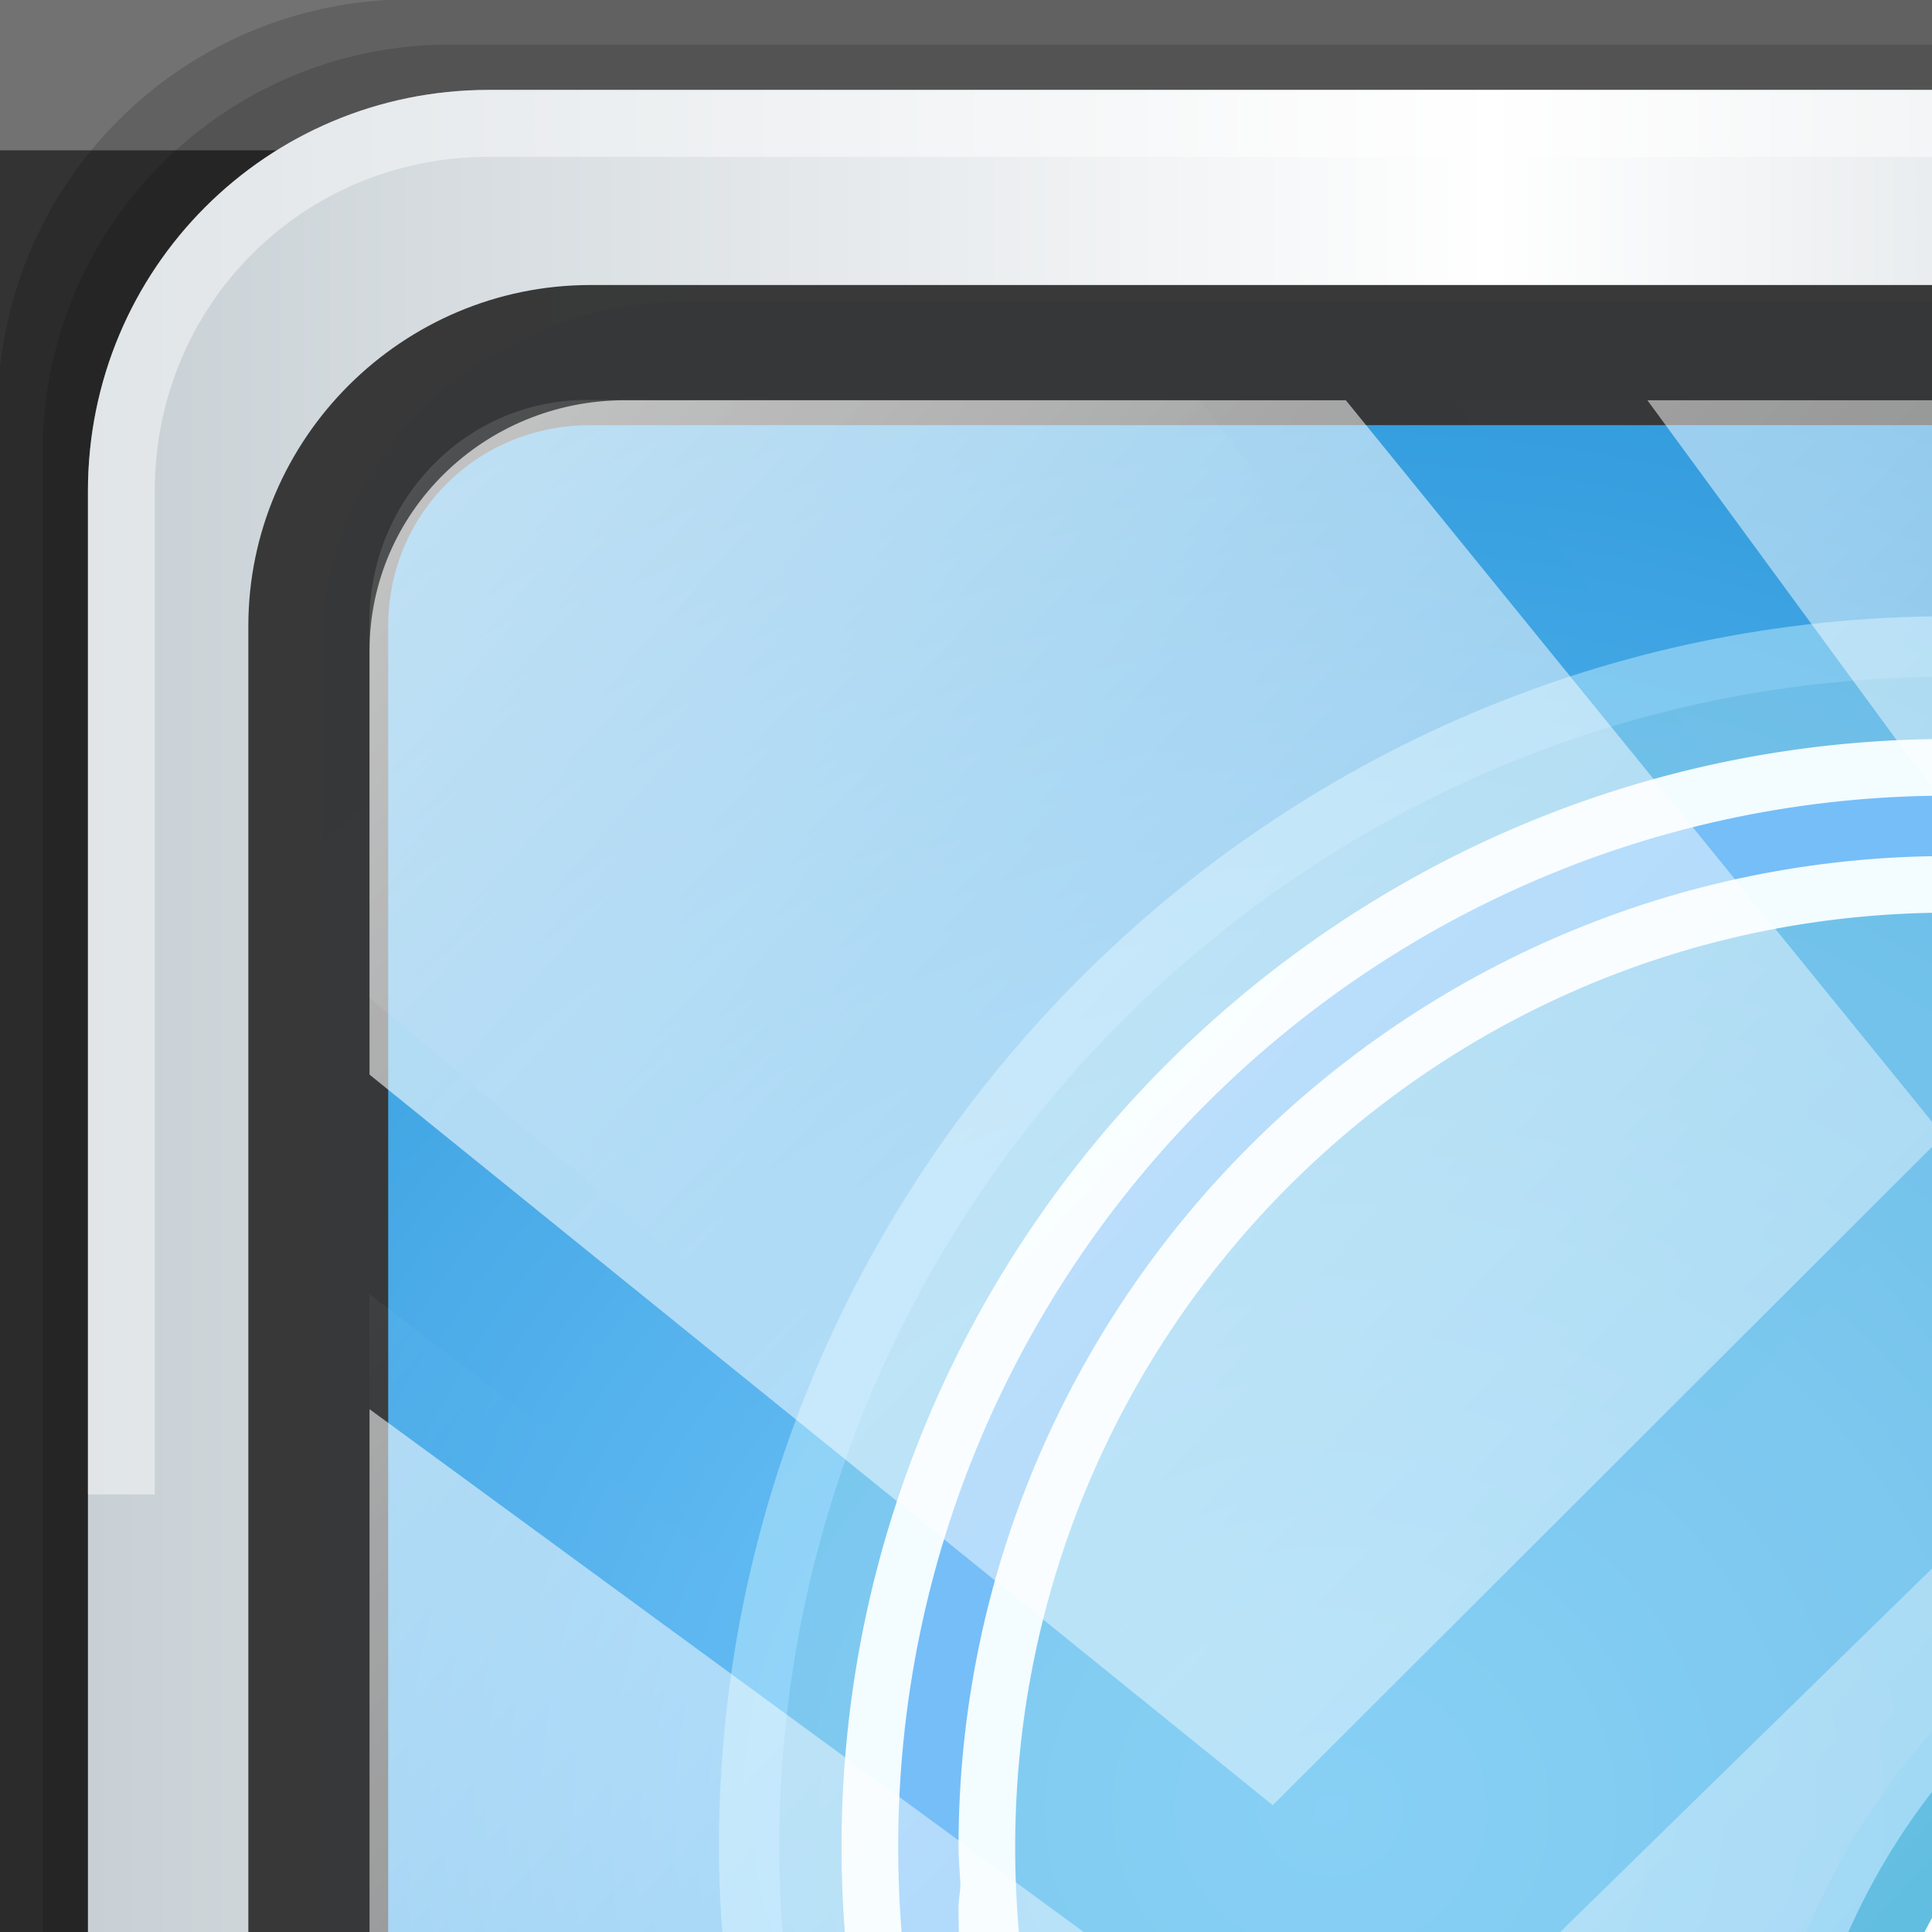 <?xml version="1.0" encoding="UTF-8" standalone="no"?>
<!-- Created with Inkscape (http://www.inkscape.org/) -->

<svg
   xmlns:dc="http://purl.org/dc/elements/1.1/"
   xmlns:cc="http://creativecommons.org/ns#"
   xmlns:rdf="http://www.w3.org/1999/02/22-rdf-syntax-ns#"
   xmlns:svg="http://www.w3.org/2000/svg"
   xmlns="http://www.w3.org/2000/svg"
   xmlns:xlink="http://www.w3.org/1999/xlink"
   xmlns:sodipodi="http://sodipodi.sourceforge.net/DTD/sodipodi-0.dtd"
   xmlns:inkscape="http://www.inkscape.org/namespaces/inkscape"
   version="1.0"
   width="32"
   height="32"
   viewBox="0 0 32 32"
   id="svg2408"
   inkscape:version="0.92.2 5c3e80d, 2017-08-06"
   sodipodi:docname="emblem-skype.svg">
  <rect x="0" y="0" width="32" height="32" fill="#333333" stroke="none"/>
  <sodipodi:namedview
     pagecolor="#ffffff"
     bordercolor="#666666"
     borderopacity="1"
     objecttolerance="10"
     gridtolerance="10"
     guidetolerance="10"
     inkscape:pageopacity="0"
     inkscape:pageshadow="2"
     inkscape:window-width="1280"
     inkscape:window-height="976"
     id="namedview70"
     showgrid="false"
     inkscape:zoom="2.5395538"
     inkscape:cx="-44.383785"
     inkscape:cy="36.403442"
     inkscape:window-x="0"
     inkscape:window-y="20"
     inkscape:window-maximized="1"
     inkscape:current-layer="g3272" />
  <defs
     id="defs2410">
    <linearGradient
       id="linearGradient3521">
      <stop
         style="stop-color:#0182f8;stop-opacity:1;"
         offset="0"
         id="stop3523" />
      <stop
         style="stop-color:#0158a9;stop-opacity:1;"
         offset="1"
         id="stop3525" />
    </linearGradient>
    <linearGradient
       id="linearGradient3752">
      <stop
         id="stop3754"
         style="stop-color:#6bd0f5;stop-opacity:1"
         offset="0" />
      <stop
         id="stop3756"
         style="stop-color:#c6eefd;stop-opacity:1"
         offset="1" />
    </linearGradient>
    <linearGradient
       id="linearGradient3740">
      <stop
         id="stop3742"
         style="stop-color:#9ee1f9;stop-opacity:1"
         offset="0" />
      <stop
         id="stop3744"
         style="stop-color:#00aff0;stop-opacity:1"
         offset="1" />
    </linearGradient>
    <linearGradient
       x1="45.448"
       y1="92.54"
       x2="45.448"
       y2="7.017"
       id="ButtonShadow"
       gradientUnits="userSpaceOnUse"
       gradientTransform="scale(1.006,0.994)">
      <stop
         id="stop3750"
         style="stop-color:#000000;stop-opacity:1"
         offset="0" />
      <stop
         id="stop3752"
         style="stop-color:#000000;stop-opacity:0.588"
         offset="1" />
    </linearGradient>
    <linearGradient
       id="linearGradient3737">
      <stop
         id="stop3739"
         style="stop-color:#ffffff;stop-opacity:1"
         offset="0" />
      <stop
         id="stop3741"
         style="stop-color:#ffffff;stop-opacity:0"
         offset="1" />
    </linearGradient>
    <filter
       color-interpolation-filters="sRGB"
       id="filter3174">
      <feGaussianBlur
         id="feGaussianBlur3176"
         stdDeviation="1.71" />
    </filter>
    <linearGradient
       x1="36.357"
       y1="6"
       x2="36.357"
       y2="63.893"
       id="linearGradient3188"
       xlink:href="#linearGradient3737"
       gradientUnits="userSpaceOnUse" />
    <filter
       x="-0.192"
       y="-0.192"
       width="1.384"
       height="1.384"
       color-interpolation-filters="sRGB"
       id="filter3794">
      <feGaussianBlur
         id="feGaussianBlur3796"
         stdDeviation="5.28" />
    </filter>
    <linearGradient
       x1="48"
       y1="20.221"
       x2="48"
       y2="138.661"
       id="linearGradient3613"
       xlink:href="#linearGradient3737"
       gradientUnits="userSpaceOnUse" />
    <radialGradient
       cx="48"
       cy="90.172"
       r="42"
       fx="48"
       fy="90.172"
       id="radialGradient3619"
       xlink:href="#linearGradient3737"
       gradientUnits="userSpaceOnUse"
       gradientTransform="matrix(1.157,0,0,0.996,-7.551,0.197)" />
    <clipPath
       id="clipPath3613">
      <rect
         width="84"
         height="84"
         rx="6"
         ry="6"
         x="6"
         y="6"
         id="rect3615"
         style="fill:#ffffff;fill-opacity:1;fill-rule:nonzero;stroke:none" />
    </clipPath>
    <linearGradient
       x1="48"
       y1="90"
       x2="48"
       y2="5.988"
       id="linearGradient3617"
       xlink:href="#linearGradient3752"
       gradientUnits="userSpaceOnUse" />
    <linearGradient
       x1="45.448"
       y1="92.54"
       x2="45.448"
       y2="7.017"
       id="ButtonShadow-0"
       gradientUnits="userSpaceOnUse"
       gradientTransform="matrix(1.006,0,0,0.994,100,0)">
      <stop
         id="stop3750-8"
         style="stop-color:#000000;stop-opacity:1"
         offset="0" />
      <stop
         id="stop3752-5"
         style="stop-color:#000000;stop-opacity:0.588"
         offset="1" />
    </linearGradient>
    <linearGradient
       x1="32.251"
       y1="6.132"
       x2="32.251"
       y2="90.239"
       id="linearGradient3780"
       xlink:href="#ButtonShadow-0"
       gradientUnits="userSpaceOnUse"
       gradientTransform="matrix(1.024,0,0,1.012,-1.143,-98.071)" />
    <linearGradient
       x1="32.251"
       y1="6.132"
       x2="32.251"
       y2="90.239"
       id="linearGradient3772"
       xlink:href="#ButtonShadow-0"
       gradientUnits="userSpaceOnUse"
       gradientTransform="matrix(1.024,0,0,1.012,-1.143,-98.071)" />
    <linearGradient
       x1="32.251"
       y1="6.132"
       x2="32.251"
       y2="90.239"
       id="linearGradient3725"
       xlink:href="#ButtonShadow-0"
       gradientUnits="userSpaceOnUse"
       gradientTransform="matrix(1.024,0,0,1.012,-1.143,-98.071)" />
    <linearGradient
       x1="32.251"
       y1="6.132"
       x2="32.251"
       y2="90.239"
       id="linearGradient3721"
       xlink:href="#ButtonShadow-0"
       gradientUnits="userSpaceOnUse"
       gradientTransform="translate(0,-97)" />
    <linearGradient
       x1="32.251"
       y1="6.132"
       x2="32.251"
       y2="90.239"
       id="linearGradient3026"
       xlink:href="#ButtonShadow-0"
       gradientUnits="userSpaceOnUse"
       gradientTransform="matrix(1.024,0,0,1.012,-1.143,-98.071)" />
    <linearGradient
       x1="56"
       y1="80"
       x2="51.525"
       y2="53.768"
       id="linearGradient3746"
       xlink:href="#linearGradient3740"
       gradientUnits="userSpaceOnUse" />
    <linearGradient
       x1="32"
       y1="24"
       x2="64"
       y2="64"
       id="linearGradient3738"
       xlink:href="#linearGradient3737"
       gradientUnits="userSpaceOnUse" />
    <linearGradient
       x1="80"
       y1="80"
       x2="48"
       y2="48"
       id="linearGradient3773"
       xlink:href="#linearGradient3737"
       gradientUnits="userSpaceOnUse" />
    <linearGradient
       x1="16"
       y1="16"
       x2="48"
       y2="48"
       id="linearGradient3781"
       xlink:href="#linearGradient3737"
       gradientUnits="userSpaceOnUse" />
    <linearGradient
       id="linearGradient12946"
       inkscape:collect="always">
      <stop
         id="stop12948"
         offset="0"
         style="stop-color:#ffffff;stop-opacity:1;" />
      <stop
         id="stop12950"
         offset="1"
         style="stop-color:#ffffff;stop-opacity:0;" />
    </linearGradient>
    <linearGradient
       gradientUnits="userSpaceOnUse"
       y2="-34.779"
       x2="56.28"
       y1="3.013"
       x1="9.078"
       id="linearGradient12954"
       xlink:href="#linearGradient12946"
       inkscape:collect="always" />
    <clipPath
       id="clipPath2973-9">
      <rect
         width="84"
         height="84"
         rx="6"
         ry="6"
         x="6"
         y="6"
         id="rect2975-6"
         style="fill:url(#linearGradient2977);fill-opacity:1;fill-rule:nonzero;stroke:none" />
    </clipPath>
    <linearGradient
       id="linearGradient13087">
      <stop
         id="stop13089"
         style="stop-color:#ffffff;stop-opacity:1"
         offset="0" />
      <stop
         id="stop13091"
         style="stop-color:#ffffff;stop-opacity:1"
         offset="0.3" />
      <stop
         id="stop13093"
         style="stop-color:#f0f0f0;stop-opacity:1"
         offset="0.9" />
      <stop
         id="stop13095"
         style="stop-color:#d2d2d2;stop-opacity:1"
         offset="1" />
    </linearGradient>
    <radialGradient
       cx="48"
       cy="60"
       r="5"
       fx="48"
       fy="60"
       id="radialGradient3979-6"
       xlink:href="#linearGradient3674-5-0"
       gradientUnits="userSpaceOnUse" />
    <linearGradient
       id="linearGradient3983-2">
      <stop
         id="stop3985-6"
         style="stop-color:#ffffff;stop-opacity:1"
         offset="0" />
      <stop
         id="stop3989-2"
         style="stop-color:#868686;stop-opacity:1"
         offset="1" />
    </linearGradient>
    <linearGradient
       x1="43"
       y1="60"
       x2="53"
       y2="60"
       id="linearGradient3973-9"
       xlink:href="#linearGradient3983-2"
       gradientUnits="userSpaceOnUse" />
    <linearGradient
       id="linearGradient3917-6-8">
      <stop
         id="stop3919-2"
         style="stop-color:#000000;stop-opacity:1"
         offset="0" />
      <stop
         id="stop3921-7"
         style="stop-color:#000000;stop-opacity:0"
         offset="1" />
    </linearGradient>
    <linearGradient
       x1="17"
       y1="48"
       x2="120"
       y2="48"
       id="linearGradient3923-1-6"
       xlink:href="#linearGradient3917-6-8"
       gradientUnits="userSpaceOnUse"
       gradientTransform="matrix(0,1,-1,0,96,0)" />
    <linearGradient
       id="linearGradient3899-9">
      <stop
         id="stop3901-8"
         style="stop-color:#ffffff;stop-opacity:1"
         offset="0" />
      <stop
         id="stop3981-6"
         style="stop-color:#ffffff;stop-opacity:0.412"
         offset="0.5" />
      <stop
         id="stop3903-5"
         style="stop-color:#868686;stop-opacity:1"
         offset="1" />
    </linearGradient>
    <linearGradient
       x1="13"
       y1="48"
       x2="83"
       y2="48"
       id="linearGradient3905-4"
       xlink:href="#linearGradient3899-9"
       gradientUnits="userSpaceOnUse"
       gradientTransform="matrix(0,1,-1,0,96,0)" />
    <linearGradient
       id="linearGradient3893-7">
      <stop
         id="stop3895-3"
         style="stop-color:#ffffff;stop-opacity:1"
         offset="0" />
      <stop
         id="stop3897-5"
         style="stop-color:#a2a2a2;stop-opacity:1"
         offset="1" />
    </linearGradient>
    <radialGradient
       cx="48.001"
       cy="46.058"
       r="3"
       fx="48.001"
       fy="46.058"
       id="radialGradient3901-4"
       xlink:href="#linearGradient3893-7"
       gradientUnits="userSpaceOnUse" />
    <filter
       color-interpolation-filters="sRGB"
       id="filter3944-7">
      <feGaussianBlur
         id="feGaussianBlur3946-6"
         stdDeviation="0.436" />
    </filter>
    <linearGradient
       id="linearGradient3674-5-0">
      <stop
         id="stop3676-0-2"
         style="stop-color:#ffffff;stop-opacity:1"
         offset="0" />
      <stop
         id="stop3684-9"
         style="stop-color:#ffffff;stop-opacity:1"
         offset="0.3" />
      <stop
         id="stop3925-8-3"
         style="stop-color:#f0f0f0;stop-opacity:1"
         offset="0.9" />
      <stop
         id="stop3678-8-8"
         style="stop-color:#d2d2d2;stop-opacity:1"
         offset="1" />
    </linearGradient>
    <radialGradient
       cx="48"
       cy="48"
       r="32"
       fx="48"
       fy="48"
       id="radialGradient3682-9"
       xlink:href="#linearGradient3674-5-0"
       gradientUnits="userSpaceOnUse" />
    <linearGradient
       id="linearGradient3873-7">
      <stop
         id="stop3875-0"
         style="stop-color:#f0f0f0;stop-opacity:1"
         offset="0" />
      <stop
         id="stop3877-20-4"
         style="stop-color:#b4b4b4;stop-opacity:1"
         offset="1" />
    </linearGradient>
    <linearGradient
       x1="16"
       y1="48"
       x2="80"
       y2="48"
       id="linearGradient3879-8-8"
       xlink:href="#linearGradient3873-7"
       gradientUnits="userSpaceOnUse" />
    <filter
       color-interpolation-filters="sRGB"
       id="filter3174-4">
      <feGaussianBlur
         id="feGaussianBlur3176-3"
         stdDeviation="1.71" />
    </filter>
    <linearGradient
       id="linearGradient3832-0-6-1-1">
      <stop
         id="stop3834-6-3-7-1"
         offset="0"
         style="stop-color:#000000;stop-opacity:1;" />
      <stop
         style="stop-color:#000000;stop-opacity:0.588;"
         offset="0.1"
         id="stop3872-2-4" />
      <stop
         id="stop3844-6-2-7-6"
         offset="0.9"
         style="stop-color:#000000;stop-opacity:0.588;" />
      <stop
         id="stop3836-5-0-2-9"
         offset="1"
         style="stop-color:#000000;stop-opacity:1;" />
    </linearGradient>
    <linearGradient
       id="linearGradient4091-0-3-0-7">
      <stop
         id="stop4093-3-6-4-2"
         offset="0"
         style="stop-color:#ffffff;stop-opacity:1;" />
      <stop
         style="stop-color:#ffffff;stop-opacity:1;"
         offset="0.8"
         id="stop4099-6-1-8-3" />
      <stop
         id="stop4095-1-0-7-9"
         offset="1"
         style="stop-color:#ffffff;stop-opacity:0;" />
    </linearGradient>
    <linearGradient
       id="linearGradient6139-0">
      <stop
         style="stop-color:#b7b7b7;stop-opacity:1;"
         offset="0"
         id="stop6141-2" />
      <stop
         id="stop6151-0"
         offset="0.25"
         style="stop-color:#ffffff;stop-opacity:1;" />
      <stop
         id="stop6147-1"
         offset="0.5"
         style="stop-color:#9d9d9d;stop-opacity:1;" />
      <stop
         style="stop-color:#fafafa;stop-opacity:1;"
         offset="0.75"
         id="stop6149-4" />
      <stop
         style="stop-color:#b7b7b7;stop-opacity:1;"
         offset="1"
         id="stop6143-4" />
    </linearGradient>
    <linearGradient
       x1="56"
       y1="80"
       x2="51.525"
       y2="53.768"
       id="linearGradient3746-8"
       xlink:href="#linearGradient3740-8"
       gradientUnits="userSpaceOnUse" />
    <linearGradient
       id="linearGradient3740-8">
      <stop
         id="stop3742-4"
         style="stop-color:#9ee1f9;stop-opacity:1"
         offset="0" />
      <stop
         id="stop3744-1"
         style="stop-color:#00aff0;stop-opacity:1"
         offset="1" />
    </linearGradient>
    <linearGradient
       x1="32"
       y1="24"
       x2="64"
       y2="64"
       id="linearGradient3738-9"
       xlink:href="#linearGradient3737-0"
       gradientUnits="userSpaceOnUse" />
    <linearGradient
       id="linearGradient3737-0">
      <stop
         id="stop3739-7"
         style="stop-color:#ffffff;stop-opacity:1"
         offset="0" />
      <stop
         id="stop3741-3"
         style="stop-color:#ffffff;stop-opacity:0"
         offset="1" />
    </linearGradient>
    <linearGradient
       x1="16"
       y1="16"
       x2="48"
       y2="48"
       id="linearGradient3781-9"
       xlink:href="#linearGradient3737-0"
       gradientUnits="userSpaceOnUse" />
    <linearGradient
       id="linearGradient3495">
      <stop
         id="stop3497"
         style="stop-color:#ffffff;stop-opacity:1"
         offset="0" />
      <stop
         id="stop3499"
         style="stop-color:#ffffff;stop-opacity:0"
         offset="1" />
    </linearGradient>
    <linearGradient
       x1="80"
       y1="80"
       x2="48"
       y2="48"
       id="linearGradient3773-0"
       xlink:href="#linearGradient3737-0"
       gradientUnits="userSpaceOnUse" />
    <linearGradient
       id="linearGradient3502">
      <stop
         id="stop3504"
         style="stop-color:#ffffff;stop-opacity:1"
         offset="0" />
      <stop
         id="stop3506"
         style="stop-color:#ffffff;stop-opacity:0"
         offset="1" />
    </linearGradient>
    <linearGradient
       inkscape:collect="always"
       xlink:href="#linearGradient4426"
       id="linearGradient1215"
       x1="-33.225"
       y1="6.495"
       x2="62.147"
       y2="6.495"
       gradientUnits="userSpaceOnUse"
       gradientTransform="translate(2.1531372e-6,1.1096128e-6)" />
    <linearGradient
       id="linearGradient4426">
      <stop
         id="stop4428"
         offset="0"
         style="stop-color:#c8d0d5;stop-opacity:1" />
      <stop
         style="stop-color:#ffffff;stop-opacity:1"
         offset="0.25"
         id="stop4430" />
      <stop
         style="stop-color:#bbc5cb;stop-opacity:1"
         offset="0.5"
         id="stop4432" />
      <stop
         id="stop4434"
         offset="0.75"
         style="stop-color:#f9fafb;stop-opacity:1" />
      <stop
         id="stop4436"
         offset="1"
         style="stop-color:#cfd8db;stop-opacity:1" />
    </linearGradient>
    <radialGradient
       inkscape:collect="always"
       xlink:href="#linearGradient3737"
       id="radialGradient7462-6"
       gradientUnits="userSpaceOnUse"
       gradientTransform="matrix(1,0,0,0.05,-60.935,39.794)"
       cx="13.948"
       cy="44.893"
       fx="13.948"
       fy="44.893"
       r="43.199" />
    <radialGradient
       inkscape:collect="always"
       xlink:href="#linearGradient3737"
       id="radialGradient7464-1"
       gradientUnits="userSpaceOnUse"
       gradientTransform="matrix(0.91,0,0,0.055,-10.822,2.668)"
       cx="13.948"
       cy="44.893"
       fx="13.948"
       fy="44.893"
       r="43.199" />
    <radialGradient
       gradientUnits="userSpaceOnUse"
       gradientTransform="matrix(1,0,0,0.92,-60.935,0.593)"
       r="43.939"
       fy="-13.659"
       fx="48.821"
       cy="-13.659"
       cx="48.821"
       id="radialGradient1136"
       xlink:href="#linearGradient3749"
       inkscape:collect="always" />
    <linearGradient
       id="linearGradient3749">
      <stop
         id="stop3751"
         offset="0"
         style="stop-color:#7dcbff;stop-opacity:1" />
      <stop
         id="stop3753"
         offset="1"
         style="stop-color:#017ec7;stop-opacity:1" />
    </linearGradient>
    <linearGradient
       inkscape:collect="always"
       xlink:href="#linearGradient4091-0-3-0-7"
       id="linearGradient1207"
       x1="15.346"
       y1="-39.124"
       x2="15.547"
       y2="-5.559"
       gradientUnits="userSpaceOnUse"
       gradientTransform="translate(2.1531372e-6,1.1096128e-6)" />
    <linearGradient
       inkscape:collect="always"
       xlink:href="#linearGradient3832-0-6-1-1"
       id="linearGradient1223"
       x1="-33.225"
       y1="47.629"
       x2="62.147"
       y2="47.629"
       gradientUnits="userSpaceOnUse"
       gradientTransform="translate(2.1531372e-6,1.1096128e-6)" />
    <linearGradient
       inkscape:collect="always"
       xlink:href="#linearGradient1169"
       id="linearGradient7466-5"
       gradientUnits="userSpaceOnUse"
       x1="2.771"
       y1="-28.642"
       x2="48.345"
       y2="12.377"
       gradientTransform="translate(-65.346,0.381)" />
    <linearGradient
       inkscape:collect="always"
       id="linearGradient1169">
      <stop
         style="stop-color:#ffffff;stop-opacity:1;"
         offset="0"
         id="stop1165" />
      <stop
         style="stop-color:#ffffff;stop-opacity:0.004"
         offset="1"
         id="stop1167" />
    </linearGradient>
    <clipPath
       id="clipPath4156-4-7"
       clipPathUnits="userSpaceOnUse">
      <path
         inkscape:connector-curvature="0"
         id="path4158-0-5"
         d="m 27.046,-55.695 -14.214,13.321 h 0.061 l 15.653,21.771 10.231,-10.546 C 38.562,-32.302 27.468,-54.819 27.046,-55.695 Z M 9.647,-39.383 -5.241,-25.321 15.988,-7.806 26.372,-18.383 Z m 31.491,12.951 -9.741,9.714 8.945,12.458 7.781,-7.555 z m -49.84,4.379 -13.754,12.982 26.283,13.846 0.061,-0.062 -0.123,-0.062 L 13.599,-5.401 -8.702,-22.053 Z m 38.015,7.401 -9.803,9.775 11.579,9.559 7.628,-7.401 -8.669,-11.009 z m 20.187,5.674 -7.383,7.216 6.188,8.542 5.82,-6.137 z m -32.195,6.322 -9.557,9.498 13.662,7.185 7.934,-7.678 z m 23.312,2.374 -7.107,6.938 8.363,6.907 5.361,-5.674 -0.061,-0.092 -0.092,0.123 -6.464,-8.203 z m -8.73,8.542 -7.505,7.339 10.354,5.458 c 1.397,-1.321 5.675,-6.123 5.851,-6.322 z"
         style="opacity:0.6;fill:#ffffff;fill-opacity:1;stroke:none" />
    </clipPath>
    <linearGradient
       gradientTransform="translate(0.253,0.387)"
       y2="14.514"
       x2="50.528"
       y1="-28.642"
       x1="2.771"
       gradientUnits="userSpaceOnUse"
       id="linearGradient4767"
       xlink:href="#linearGradient3737"
       inkscape:collect="always" />
    <clipPath
       clipPathUnits="userSpaceOnUse"
       id="clipPath4156-4-1">
      <path
         style="opacity:0.6;fill:#ffffff;fill-opacity:1;stroke:none"
         d="m 27.046,-55.695 -14.214,13.321 h 0.061 l 15.653,21.771 10.231,-10.546 C 38.562,-32.302 27.468,-54.819 27.046,-55.695 Z M 9.647,-39.383 -5.241,-25.321 15.988,-7.806 26.372,-18.383 Z m 31.491,12.951 -9.741,9.714 8.945,12.458 7.781,-7.555 z m -49.84,4.379 -13.754,12.982 26.283,13.846 0.061,-0.062 -0.123,-0.062 L 13.599,-5.401 -8.702,-22.053 Z m 38.015,7.401 -9.803,9.775 11.579,9.559 7.628,-7.401 -8.669,-11.009 z m 20.187,5.674 -7.383,7.216 6.188,8.542 5.82,-6.137 z m -32.195,6.322 -9.557,9.498 13.662,7.185 7.934,-7.678 z m 23.312,2.374 -7.107,6.938 8.363,6.907 5.361,-5.674 -0.061,-0.092 -0.092,0.123 -6.464,-8.203 z m -8.73,8.542 -7.505,7.339 10.354,5.458 c 1.397,-1.321 5.675,-6.123 5.851,-6.322 z"
         id="path4158-0-8"
         inkscape:connector-curvature="0" />
    </clipPath>
  </defs>
  <g
     id="layer2"
     style="display:none">
    <rect
       width="86"
       height="85"
       rx="6"
       ry="6"
       x="5"
       y="7"
       id="rect3745"
       style="opacity:0.9;fill:url(#ButtonShadow);fill-opacity:1;fill-rule:nonzero;stroke:none;filter:url(#filter3174)" />
  </g>
  <g
     id="layer4" />
  <g
     transform="translate(-4.4706248e-7,32)"
     inkscape:label="Layer 1"
     id="layer1">
    <g
       id="g12958"
       transform="matrix(0.975,0,0,0.977,33.899,9.657)">
      <g
         id="g3272"
         transform="matrix(1.135,0,0,1.134,-153.575,-46.221)">
        <g
           transform="matrix(0.881,0,0,0.882,135.263,40.771)"
           id="g1246">
          <rect
             y="-42.655"
             x="-34.763"
             height="2.56"
             width="98.448"
             id="rect3880"
             style="opacity:0.312;fill:#ffffff;fill-opacity:1;stroke:none;stroke-width:1.025" />
          <path
             inkscape:connector-curvature="0"
             id="path3288-9"
             d="M 56.653,-42.655 H -27.731 c -3.896,0 -7.032,3.132 -7.032,7.021 v 84.257 c 0,3.89 3.136,7.021 7.032,7.021 h 84.384 c 3.896,0 7.032,-3.132 7.032,-7.021 v -84.257 c 0,-3.89 -3.136,-7.021 -7.032,-7.021 z"
             style="display:inline;opacity:0.15;fill:#000000;fill-opacity:1;fill-rule:nonzero;stroke:none;stroke-width:1.025" />
          <path
             style="display:inline;opacity:0.15;fill:#000000;fill-opacity:1;fill-rule:nonzero;stroke:none;stroke-width:1.025"
             d="m 55.994,-41.887 h -83.066 c -3.835,0 -6.922,3.083 -6.922,6.912 v 82.94 c 0,3.829 3.087,6.912 6.922,6.912 h 83.066 c 3.835,0 6.922,-3.083 6.922,-6.912 v -82.94 c 0,-3.829 -3.087,-6.912 -6.922,-6.912 z"
             id="path4085-2"
             inkscape:connector-curvature="0" />
          <path
             inkscape:connector-curvature="0"
             id="rect4251-1-0"
             d="m 55.334,-41.119 h -81.747 c -3.774,0 -6.812,3.034 -6.812,6.802 v 81.624 c 0,3.768 3.038,6.802 6.812,6.802 h 81.747 c 3.774,0 6.812,-3.034 6.812,-6.802 v -81.624 c 0,-3.768 -3.038,-6.802 -6.812,-6.802 z"
             style="display:inline;fill:url(#linearGradient1215);fill-opacity:1;fill-rule:nonzero;stroke:none;stroke-width:1.025" />
          <rect
             ry="4.352"
             rx="4.352"
             y="39.517"
             x="-29.251"
             height="4.352"
             width="86.398"
             id="rect4131-6"
             style="opacity:0.55;fill:url(#radialGradient7462-6);fill-opacity:1;stroke:none;stroke-width:1.025" />
          <rect
             transform="rotate(90)"
             style="opacity:0.55;fill:url(#radialGradient7464-1);fill-opacity:1;stroke:none;stroke-width:1.025"
             id="rect4141-8"
             width="78.588"
             height="4.771"
             x="-37.791"
             y="-58.173"
             rx="4.771"
             ry="4.771" />
          <rect
             width="87.878"
             height="80.824"
             rx="6.277"
             ry="5.773"
             x="-29.238"
             y="-37.54"
             id="rect2419"
             style="fill:url(#radialGradient1136);fill-opacity:1;fill-rule:nonzero;stroke:none;stroke-width:1.003" />
          <path
             style="color:#000000;font-style:normal;font-variant:normal;font-weight:normal;font-stretch:normal;font-size:medium;line-height:normal;font-family:Sans;-inkscape-font-specification:Sans;text-indent:0;text-align:start;text-decoration:none;text-decoration-line:none;letter-spacing:normal;word-spacing:normal;text-transform:none;writing-mode:lr-tb;direction:ltr;baseline-shift:baseline;text-anchor:start;display:inline;overflow:visible;visibility:visible;fill:#363636;fill-opacity:0.982;stroke:none;stroke-width:2.434;marker:none;enable-background:accumulate"
             d="m -24.687,-37.812 c -3.196,0 -5.813,2.6 -5.813,5.781 v 70.938 c 0,3.181 2.616,5.781 5.813,5.781 h 78.75 c 3.196,0 5.813,-2.6 5.813,-5.781 V -32.031 c 0,-3.181 -2.616,-5.781 -5.813,-5.781 z m 0,2.375 h 78.75 c 1.936,0 3.438,1.516 3.438,3.406 v 70.938 c 0,1.891 -1.501,3.406 -3.438,3.406 h -78.75 c -1.936,0 -3.437,-1.516 -3.437,-3.406 V -32.031 c 0,-1.891 1.501,-3.406 3.437,-3.406 z"
             id="path4989-9"
             inkscape:connector-curvature="0" />
          <path
             inkscape:connector-curvature="0"
             id="path4236-5-1"
             d="m -26.413,-41.119 c -3.774,0 -6.812,3.034 -6.812,6.802 v 17.005 h 1.135 V -34.317 c 0,-3.16 2.512,-5.668 5.677,-5.668 H 55.334 c 3.165,0 5.677,2.508 5.677,5.668 v 17.005 H 62.147 V -34.317 c 0,-3.768 -3.038,-6.802 -6.812,-6.802 z"
             style="display:inline;opacity:0.45;fill:url(#linearGradient1207);fill-opacity:1;fill-rule:nonzero;stroke:none;stroke-width:1.135" />
          <path
             id="path4118-2"
             d="m -33.225,41.149 v 6.144 c 0,3.768 3.052,6.816 6.826,6.816 h 81.72 c 3.774,0 6.826,-3.047 6.826,-6.816 v -6.144 c 0,3.768 -3.052,6.816 -6.826,6.816 h -81.72 c -3.774,0 -6.826,-3.047 -6.826,-6.816 z"
             style="display:inline;opacity:0.658;fill:url(#linearGradient1223);fill-opacity:1;fill-rule:nonzero;stroke:none;stroke-width:1.025"
             inkscape:connector-curvature="0" />
          <g
             transform="translate(71.805,-113.645)"
             id="g1081">
            <path
               d="m -73.415,81.448 c -11.487,0 -20.895,9.394 -20.895,20.863 0,3.152 0.834,6.085 2.083,8.736 -0.371,2.017 -0.641,4.08 -0.641,6.208 0,18.934 15.456,34.366 34.418,34.366 2.131,0 4.197,-0.269 6.217,-0.64 2.659,1.255 5.588,2.08 8.749,2.08 11.487,0 20.895,-9.394 20.895,-20.863 0,-3.156 -0.827,-6.08 -2.083,-8.736 0.371,-2.017 0.641,-4.08 0.641,-6.208 0,-18.934 -15.456,-34.366 -34.418,-34.366 -2.173,0 -4.241,0.328 -6.217,0.704 -2.628,-1.248 -5.556,-2.144 -8.749,-2.144 z"
               id="path3789"
               style="display:inline;opacity:0.459;fill:#cbf1ff;fill-opacity:1;fill-rule:nonzero;stroke:none;stroke-width:1.025"
               inkscape:connector-curvature="0" />
            <path
               d="m -73.415,82.472 c -10.935,0 -19.869,8.921 -19.869,19.839 0,3.112 0.799,6.021 2.083,8.64 -0.393,2.059 -0.641,4.155 -0.641,6.304 0,18.385 14.98,33.343 33.393,33.343 2.152,0 4.251,-0.248 6.313,-0.64 2.627,1.291 5.529,2.08 8.653,2.08 10.935,0 19.869,-8.921 19.869,-19.839 0,-3.119 -0.79,-6.016 -2.083,-8.64 0.393,-2.059 0.641,-4.155 0.641,-6.304 0,-18.385 -14.98,-33.343 -33.393,-33.343 -2.177,0 -4.288,0.31 -6.313,0.704 -2.603,-1.283 -5.51,-2.144 -8.653,-2.144 z"
               id="path3785"
               style="display:inline;opacity:0.15;fill:#0088ba;fill-opacity:1;fill-rule:nonzero;stroke:none;stroke-width:1.025"
               inkscape:connector-curvature="0" />
            <path
               d="m -73.415,83.528 c -10.361,0 -18.812,8.438 -18.812,18.783 0,3.069 0.767,5.947 2.083,8.512 -0.419,2.091 -0.641,4.245 -0.641,6.432 0,17.815 14.494,32.287 32.335,32.287 2.19,0 4.347,-0.222 6.441,-0.64 2.575,1.324 5.441,2.08 8.524,2.08 10.361,0 18.812,-8.438 18.812,-18.783 0,-3.079 -0.757,-5.94 -2.083,-8.512 0.419,-2.091 0.641,-4.245 0.641,-6.432 0,-17.815 -14.494,-32.287 -32.335,-32.287 -2.208,0 -4.363,0.283 -6.441,0.704 -2.559,-1.314 -5.438,-2.144 -8.524,-2.144 z m 0,0.96 c -0.615,0 -1.227,0.035 -1.827,0.096 -0.512,0.052 -1.007,0.129 -1.506,0.224 0.5,-0.094 0.992,-0.172 1.506,-0.224 0.6,-0.061 1.211,-0.096 1.827,-0.096 z m 3.493,0.352 c 0.663,0.135 1.319,0.305 1.955,0.512 -0.634,-0.208 -1.292,-0.375 -1.955,-0.512 z m -7.339,0.064 c -0.491,0.108 -0.967,0.236 -1.442,0.384 0.471,-0.145 0.955,-0.277 1.442,-0.384 z m -1.666,0.448 c -0.483,0.157 -0.978,0.348 -1.442,0.544 0.474,-0.2 0.948,-0.385 1.442,-0.544 z m 18.812,0.608 c -0.556,0.031 -1.118,0.1 -1.666,0.16 0.554,-0.063 1.108,-0.128 1.666,-0.16 z m -13.299,0.512 c 2.69,0 5.224,0.719 7.467,1.92 a 1.996,1.993 0 0 0 1.346,0.192 c 1.986,-0.421 4.059,-0.672 6.153,-0.672 16.248,0 29.387,13.119 29.387,29.343 0,2.128 -0.195,4.199 -0.609,6.144 a 1.996,1.993 0 0 0 0.192,1.376 c 1.201,2.224 1.859,4.689 1.859,7.424 0,8.75 -7.1,15.839 -15.863,15.839 -2.739,0 -5.208,-0.657 -7.435,-1.856 a 1.996,1.993 0 0 0 -1.378,-0.192 c -1.948,0.413 -4.022,0.608 -6.153,0.608 -16.248,0 -29.387,-13.119 -29.387,-29.343 0,-2.128 0.195,-4.199 0.609,-6.144 a 1.996,1.993 0 0 0 -0.192,-1.344 c -1.19,-2.216 -1.859,-4.743 -1.859,-7.456 0,-8.75 7.1,-15.839 15.863,-15.839 z m -8.492,0.16 c -0.506,0.275 -0.999,0.575 -1.474,0.896 -0.418,0.282 -0.826,0.58 -1.218,0.896 0.39,-0.313 0.801,-0.616 1.218,-0.896 0.475,-0.319 0.968,-0.623 1.474,-0.896 z m 35.668,1.76 c 0.939,0.397 1.867,0.829 2.756,1.312 -0.889,-0.482 -1.818,-0.916 -2.756,-1.312 z m -38.52,0.16 c -0.441,0.363 -0.878,0.749 -1.282,1.152 -0.297,0.297 -0.589,0.611 -0.865,0.928 0.279,-0.321 0.564,-0.628 0.865,-0.928 0.408,-0.407 0.836,-0.786 1.282,-1.152 z m 45.09,3.584 c 0.806,0.602 1.564,1.245 2.307,1.92 -0.743,-0.674 -1.502,-1.319 -2.307,-1.92 z m 4.455,4.064 c 0.676,0.742 1.32,1.499 1.923,2.304 -0.602,-0.804 -1.248,-1.562 -1.923,-2.304 z m -55.249,0.832 c -0.171,0.548 -0.331,1.095 -0.449,1.664 0.117,-0.569 0.279,-1.116 0.449,-1.664 z m 59.607,5.28 c 0.483,0.888 0.917,1.815 1.314,2.752 -0.397,-0.937 -0.831,-1.864 -1.314,-2.752 z m -56.499,27.135 c 0.397,0.937 0.831,1.864 1.314,2.752 -0.483,-0.888 -0.917,-1.815 -1.314,-2.752 z m 61.626,4.576 c -0.061,0.599 -0.137,1.18 -0.256,1.76 0.119,-0.58 0.195,-1.161 0.256,-1.76 z m -0.256,1.792 c -0.118,0.569 -0.278,1.116 -0.449,1.664 0.171,-0.548 0.331,-1.095 0.449,-1.664 z m -57.62,0.192 c 0.602,0.804 1.248,1.562 1.923,2.304 -0.676,-0.742 -1.32,-1.499 -1.923,-2.304 z m 4.07,4.448 c 0.743,0.674 1.502,1.319 2.307,1.92 -0.806,-0.602 -1.564,-1.245 -2.307,-1.92 z m 6.121,4.352 c 0.889,0.482 1.818,0.916 2.756,1.312 -0.939,-0.397 -1.867,-0.829 -2.756,-1.312 z"
               inkscape:connector-curvature="0"
               id="path3781"
               style="display:inline;fill:#f3fcff;fill-opacity:1;fill-rule:nonzero;stroke:none;stroke-width:1.025" />
            <path
               d="m -59.041,95.124 c -5.306,0 -9.71,1.147 -12.89,3.579 -3.192,2.44 -4.965,6.173 -4.965,10.54 0,5.043 3.431,8.358 7.399,10.244 3.923,1.865 8.507,2.679 11.97,3.152 0.019,0.003 0.047,-0.003 0.066,0 2.919,0.798 4.375,1.589 4.637,1.839 0.227,0.217 0.199,0.183 0.263,0.46 0.053,0.231 0.099,0.689 0.099,1.346 0,0.5 -0.12,0.808 -0.362,1.116 -0.242,0.308 -0.639,0.618 -1.217,0.919 -1.095,0.57 -2.756,0.919 -3.946,0.919 -4.077,0 -5.37,-1.183 -6.807,-2.692 -0.699,-0.734 -1.374,-1.614 -2.335,-2.397 -0.984,-0.802 -2.321,-1.445 -3.979,-1.445 -1.448,0 -2.959,0.223 -4.078,1.313 -1.12,1.092 -1.447,2.68 -1.447,4.465 0,1.365 0.603,2.647 1.513,3.842 0.908,1.191 2.162,2.374 3.749,3.415 3.17,2.08 7.658,3.645 13.055,3.645 5.269,0 9.752,-0.983 13.055,-3.218 3.321,-2.247 5.261,-5.841 5.261,-10.244 0,-4.525 -2.032,-7.832 -5.163,-9.981 -2.994,-2.055 -6.902,-3.198 -11.115,-4.334 -0.024,-0.007 -0.042,-0.026 -0.066,-0.033 -0.024,-0.007 -0.042,-0.026 -0.066,-0.033 a 0.67,0.669 0 0 0 -0.033,0 0.67,0.669 0 0 0 -0.033,-0.033 c -1.36e-4,-7e-5 -0.019,0.006 -0.033,0 -0.014,-0.006 1.38e-4,-0.033 0,-0.033 -2.77e-4,-1.2e-4 -0.065,1.1e-4 -0.066,0 -2.81e-4,-10e-5 -0.065,-0.033 -0.066,-0.033 -2.87e-4,-9e-5 -0.065,8e-5 -0.066,0 -1.74e-4,-5e-5 -0.016,-0.029 -0.033,-0.033 -0.012,-0.003 -0.021,0.003 -0.033,0 -2.87,-0.697 -5.143,-1.328 -6.346,-1.937 -0.588,-0.298 -0.893,-0.607 -1.085,-0.854 -0.214,-0.275 -0.23,-0.243 -0.23,-0.624 0,-1.131 0.369,-1.543 1.315,-2.101 0.876,-0.517 2.309,-0.854 3.519,-0.854 2.064,0 3.327,0.296 4.176,0.69 0.849,0.394 1.325,0.9 1.874,1.543 0.511,0.598 1.061,1.414 1.94,2.167 0.924,0.792 2.217,1.346 3.814,1.346 1.332,0 2.776,-0.073 4.012,-0.985 1.288,-0.951 1.809,-2.562 1.809,-4.433 0,-2.501 -1.76,-4.961 -4.637,-6.895 -2.891,-1.944 -7.071,-3.349 -12.43,-3.349 z"
               id="path3750"
               style="display:inline;opacity:0.1;fill:#00aff0;fill-opacity:1;fill-rule:evenodd;stroke:none;stroke-width:1.051"
               inkscape:connector-curvature="0" />
            <path
               d="m -59.041,95.781 c -5.208,0 -9.473,1.136 -12.496,3.448 -3.027,2.314 -4.702,5.826 -4.702,10.014 0,4.742 3.204,7.831 7.037,9.653 3.826,1.819 8.391,2.617 11.838,3.086 3.012,0.817 4.495,1.522 4.998,2.003 0.272,0.26 0.379,0.434 0.46,0.788 0.08,0.345 0.099,0.841 0.099,1.51 0,1.247 -0.692,1.977 -1.94,2.627 -1.232,0.642 -2.934,0.985 -4.242,0.985 -4.22,0 -5.829,-1.344 -7.3,-2.889 -0.73,-0.767 -1.381,-1.608 -2.269,-2.331 -0.897,-0.731 -2.069,-1.313 -3.551,-1.313 -1.37,0 -2.681,0.236 -3.617,1.149 -0.936,0.913 -1.25,2.269 -1.25,3.973 0,1.164 0.526,2.325 1.381,3.448 0.855,1.123 2.055,2.247 3.584,3.251 3.057,2.006 7.427,3.546 12.693,3.546 5.183,0 9.548,-0.992 12.693,-3.119 3.15,-2.131 4.965,-5.475 4.965,-9.686 0,-4.328 -1.914,-7.374 -4.9,-9.423 -2.907,-1.995 -6.779,-3.153 -11.049,-4.301 a 0.69,0.689 0 0 0 -0.033,-0.033 c -0.011,-0.003 -0.022,0.003 -0.033,0 a 0.69,0.689 0 0 0 -0.23,-0.099 c -2.897,-0.702 -5.177,-1.327 -6.511,-2.003 -0.661,-0.335 -1.059,-0.688 -1.315,-1.018 -0.257,-0.33 -0.362,-0.572 -0.362,-1.051 0,-1.329 0.592,-2.071 1.644,-2.692 1.035,-0.611 2.533,-0.919 3.847,-0.919 2.129,0 3.508,0.308 4.472,0.755 0.964,0.447 1.539,1.045 2.105,1.707 0.554,0.648 1.049,1.422 1.841,2.101 0.807,0.692 1.941,1.182 3.387,1.182 1.304,0 2.572,-0.082 3.617,-0.854 1.066,-0.787 1.546,-2.159 1.546,-3.907 0,-2.178 -1.579,-4.48 -4.341,-6.337 -2.767,-1.86 -6.828,-3.251 -12.068,-3.251 z"
               id="path3746"
               style="display:inline;opacity:0.824;fill:#0095cd;fill-opacity:1;fill-rule:evenodd;stroke:none;stroke-width:1.051"
               inkscape:connector-curvature="0" />
            <path
               d="m -59.044,96.949 c -10.065,0 -16.013,4.522 -16.013,12.288 0,8.448 11.028,10.63 17.843,11.557 6.379,1.707 6.588,2.7 6.588,5.482 0,3.467 -4.385,4.797 -7.366,4.797 -9,0 -8.335,-6.532 -13.13,-6.532 -2.471,0 -3.66,0.822 -3.66,3.929 0,3.106 6.405,9.091 16.47,9.091 10.065,0 16.47,-3.883 16.47,-11.649 0,-7.995 -6.625,-10.359 -15.372,-12.7 -5.818,-1.41 -9.059,-2.426 -9.059,-5.208 0,-3.467 3.699,-4.797 6.68,-4.797 9,0 7.008,5.756 11.804,5.756 2.471,0 3.98,-0.502 3.98,-3.609 0,-3.106 -5.17,-8.405 -15.235,-8.405 z"
               inkscape:connector-curvature="0"
               id="path3757"
               style="display:inline;fill:#ffffff;fill-opacity:1;fill-rule:evenodd;stroke:none;stroke-width:1.025" />
            <path
               d="m -73.415,84.488 c -9.847,0 -17.85,7.991 -17.85,17.823 0,2.912 0.702,5.653 1.955,8.096 0.098,0.185 0.133,0.402 0.096,0.608 -0.407,2.031 -0.609,4.117 -0.609,6.24 0,8.627 3.516,16.414 9.165,22.079 -5.064,-5.563 -8.14,-12.944 -8.14,-21.055 0,-0.17 -0.003,-0.343 0,-0.512 -0.003,-0.17 0,-0.341 0,-0.512 0,-1.97 0.196,-3.888 0.545,-5.728 1.8e-4,-0.011 1.8e-4,-0.021 0,-0.032 -0.01,-0.022 -0.021,-0.043 -0.032,-0.064 -1.253,-2.442 -1.955,-5.184 -1.955,-8.096 0,-0.13 0.029,-0.255 0.032,-0.384 -0.008,-0.215 -0.032,-0.423 -0.032,-0.64 0,-9.26 7.551,-16.799 16.825,-16.799 0.217,0 0.426,0.023 0.641,0.032 0.129,-0.003 0.255,-0.032 0.385,-0.032 2.916,0 5.63,0.76 8.076,2.016 0.021,0.011 0.042,0.022 0.064,0.032 0.011,1.8e-4 0.021,1.8e-4 0.032,0 1.685,-0.329 3.422,-0.538 5.192,-0.576 0.191,-0.004 0.385,-0.032 0.577,-0.032 0.171,0 0.342,-0.003 0.513,0 0.17,-0.003 0.343,0 0.513,0 8.123,0 15.515,3.072 21.087,8.128 -5.674,-5.641 -13.472,-9.152 -22.112,-9.152 -2.127,0 -4.214,0.26 -6.249,0.672 -0.216,0.044 -0.447,0.009 -0.641,-0.096 -2.446,-1.256 -5.16,-2.016 -8.076,-2.016 z"
               inkscape:connector-curvature="0"
               id="path3760"
               style="display:inline;fill:#75bef8;fill-opacity:1;fill-rule:nonzero;stroke:none;stroke-width:1.025" />
            <path
               d="m -43.483,150.021 c 9.847,0 17.85,-7.991 17.85,-17.823 0,-2.912 -0.702,-5.653 -1.955,-8.096 -0.098,-0.185 -0.133,-0.402 -0.096,-0.608 0.407,-2.031 0.609,-4.117 0.609,-6.24 0,-8.627 -3.516,-16.414 -9.165,-22.079 5.064,5.563 8.14,12.944 8.14,21.055 0,0.17 0.003,0.343 0,0.512 0.003,0.17 0,0.341 0,0.512 0,1.97 -0.196,3.888 -0.545,5.728 -1.81e-4,0.011 -1.81e-4,0.021 0,0.032 0.01,0.022 0.021,0.043 0.032,0.064 1.253,2.442 1.955,5.184 1.955,8.096 0,0.13 -0.029,0.255 -0.032,0.384 0.008,0.215 0.032,0.423 0.032,0.64 0,9.26 -7.551,16.799 -16.825,16.799 -0.217,0 -0.426,-0.023 -0.641,-0.032 -0.129,0.003 -0.255,0.032 -0.385,0.032 -2.916,0 -5.63,-0.76 -8.076,-2.016 -0.021,-0.011 -0.042,-0.022 -0.064,-0.032 -0.011,-1.8e-4 -0.021,-1.8e-4 -0.032,0 -1.685,0.329 -3.422,0.538 -5.192,0.576 -0.191,0.004 -0.385,0.032 -0.577,0.032 -0.171,0 -0.342,0.003 -0.513,0 -0.17,0.003 -0.343,0 -0.513,0 -8.123,0 -15.515,-3.072 -21.087,-8.128 5.674,5.641 13.472,9.152 22.112,9.152 2.127,0 4.214,-0.26 6.249,-0.672 0.216,-0.044 0.447,-0.009 0.641,0.096 2.446,1.256 5.16,2.016 8.076,2.016 z"
               inkscape:connector-curvature="0"
               id="path3765"
               style="display:inline;fill:#59b8fb;fill-opacity:1;fill-rule:nonzero;stroke:none;stroke-width:1.025" />
          </g>
          <rect
             clip-path="url(#clipPath4156-4-7)"
             ry="3.957"
             rx="3.957"
             y="-30"
             x="2"
             height="92"
             width="92"
             id="rect4146-6"
             style="opacity:0.585;fill:url(#linearGradient7466-5);fill-opacity:1;stroke:none"
             transform="matrix(0.932,0,0,0.951,-30.307,-7.334)" />
          <rect
             clip-path="url(#clipPath4156-4-1)"
             ry="3.957"
             rx="3.957"
             y="-30"
             x="2"
             height="69.024"
             width="75.966"
             id="rect4146"
             style="display:inline;opacity:0.648;fill:url(#linearGradient4767);fill-opacity:1;stroke:none"
             transform="matrix(1.097,0,0,1.073,-30.635,-3.669)" />
        </g>
      </g>
    </g>
  </g>
</svg>
